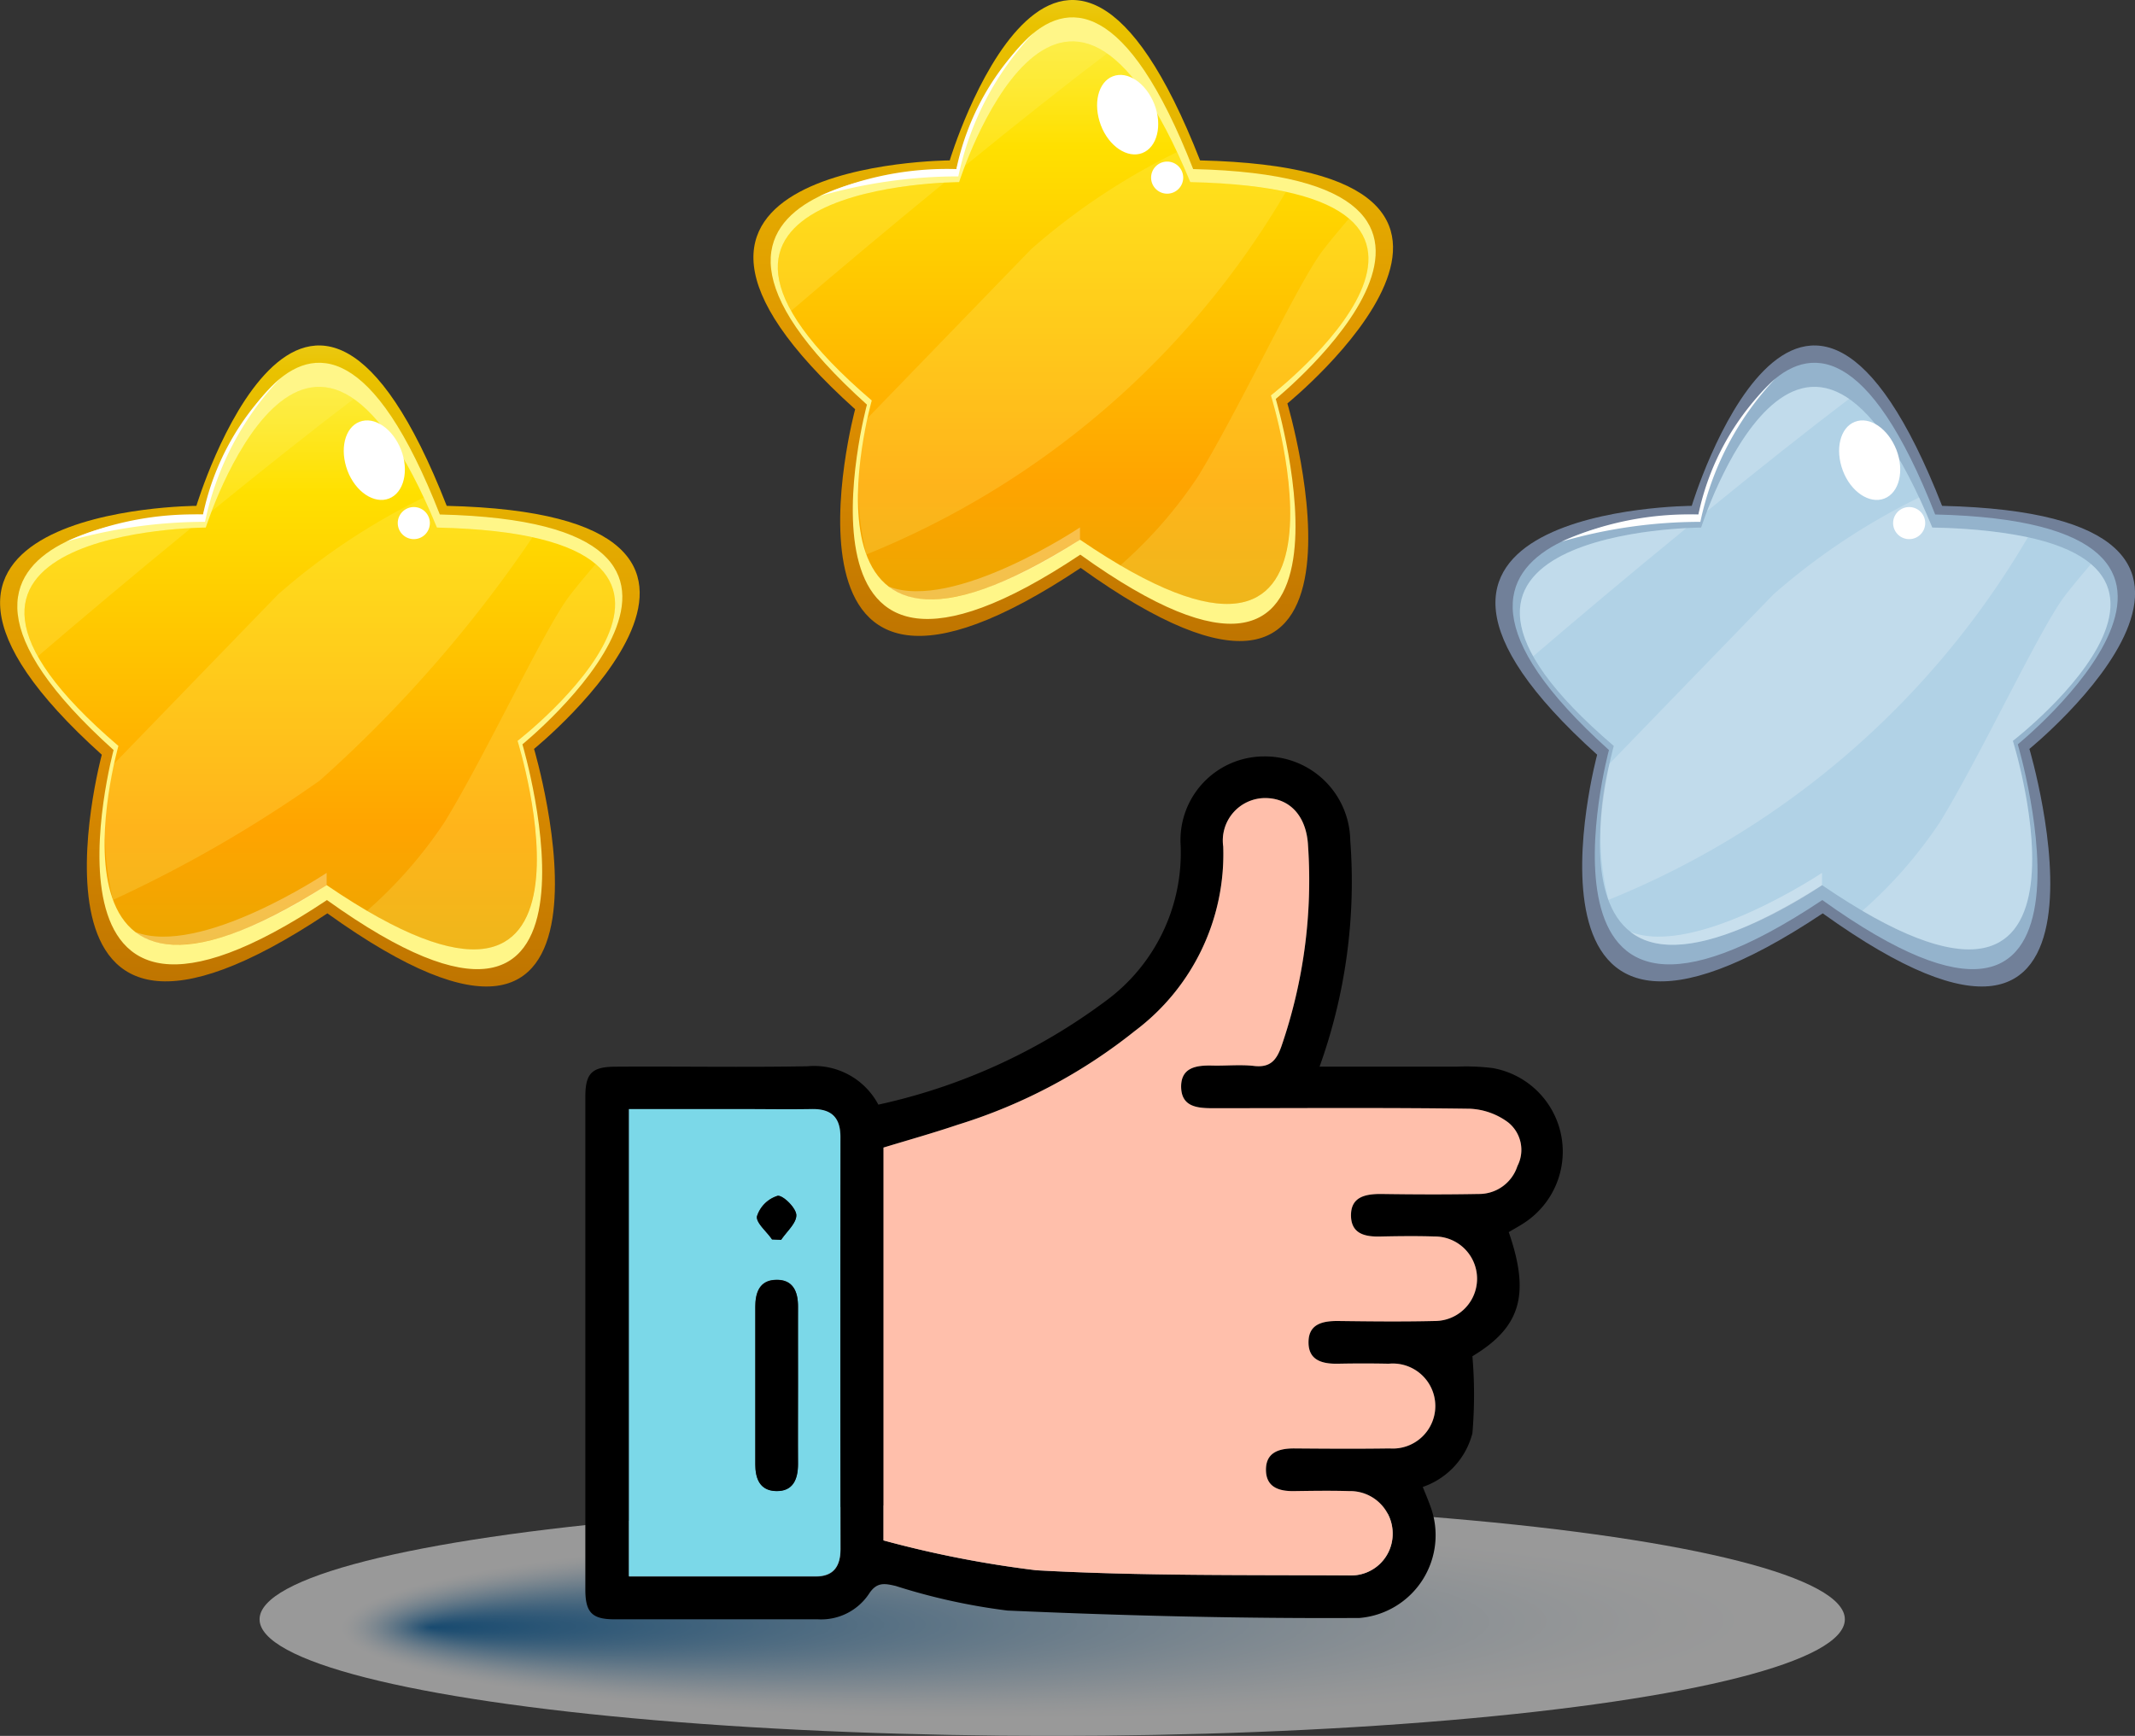 <svg xmlns="http://www.w3.org/2000/svg" xmlns:xlink="http://www.w3.org/1999/xlink" width="41.125" height="33.441" viewBox="0 0 41.125 33.441">
  <rect x="0" y="0" width="41.125" height="33.441" fill="#333333" stroke="none"/>
  <defs>
    <clipPath id="clip-path">
      <ellipse id="Ellipse_786" data-name="Ellipse 786" cx="15.268" cy="2.246" rx="15.268" ry="2.246" fill="none"/>
    </clipPath>
    <linearGradient id="linear-gradient" x1="0.5" x2="0.5" y2="1" gradientUnits="objectBoundingBox">
      <stop offset="0" stop-color="#f8ff94"/>
      <stop offset="0.225" stop-color="#e9c200"/>
      <stop offset="0.607" stop-color="#dd8e00"/>
      <stop offset="1" stop-color="#aa6300"/>
    </linearGradient>
    <linearGradient id="linear-gradient-2" x1="0.5" x2="0.5" y2="1" gradientUnits="objectBoundingBox">
      <stop offset="0" stop-color="#f8ff94"/>
      <stop offset="0.319" stop-color="#ffe000"/>
      <stop offset="0.702" stop-color="#ffa400"/>
      <stop offset="1" stop-color="#d4a900"/>
    </linearGradient>
  </defs>
  <g id="Group_12381" data-name="Group 12381" transform="translate(-24.842 -139.649)">
    <g id="Group_12370" data-name="Group 12370" transform="translate(27.299 136.841)">
      <g id="Group_12312" data-name="Group 12312" transform="translate(2.543 31.757)" opacity="0.5" style="mix-blend-mode: multiply;isolation: isolate">
        <g id="Group_12311" data-name="Group 12311">
          <g id="Group_12310" data-name="Group 12310" clip-path="url(#clip-path)">
            <rect id="Rectangle_4010" data-name="Rectangle 4010" width="30.536" height="4.491" transform="translate(0 0)" fill="#fff"/>
            <ellipse id="Ellipse_691" data-name="Ellipse 691" cx="13.67" cy="1.835" rx="13.67" ry="1.835" transform="translate(1.551 0.582) rotate(-0.323)" fill="#fff"/>
            <ellipse id="Ellipse_692" data-name="Ellipse 692" cx="13.617" cy="1.828" rx="13.617" ry="1.828" transform="translate(1.558 0.589) rotate(-0.323)" fill="#fff"/>
            <ellipse id="Ellipse_693" data-name="Ellipse 693" cx="13.563" cy="1.821" rx="13.563" ry="1.821" transform="translate(1.565 0.596) rotate(-0.323)" fill="#fff"/>
            <ellipse id="Ellipse_694" data-name="Ellipse 694" cx="13.509" cy="1.814" rx="13.509" ry="1.814" transform="translate(1.572 0.603) rotate(-0.323)" fill="#fff"/>
            <ellipse id="Ellipse_695" data-name="Ellipse 695" cx="13.456" cy="1.806" rx="13.456" ry="1.806" transform="translate(1.579 0.61) rotate(-0.323)" fill="#fff"/>
            <ellipse id="Ellipse_696" data-name="Ellipse 696" cx="13.402" cy="1.799" rx="13.402" ry="1.799" transform="translate(1.585 0.617) rotate(-0.323)" fill="#feffff"/>
            <ellipse id="Ellipse_697" data-name="Ellipse 697" cx="13.349" cy="1.792" rx="13.349" ry="1.792" transform="translate(1.592 0.624) rotate(-0.323)" fill="#feffff"/>
            <ellipse id="Ellipse_698" data-name="Ellipse 698" cx="13.295" cy="1.785" rx="13.295" ry="1.785" transform="matrix(1, -0.006, 0.006, 1, 1.599, 0.632)" fill="#fefeff"/>
            <ellipse id="Ellipse_699" data-name="Ellipse 699" cx="13.241" cy="1.778" rx="13.241" ry="1.778" transform="translate(1.606 0.639) rotate(-0.323)" fill="#fefeff"/>
            <ellipse id="Ellipse_700" data-name="Ellipse 700" cx="13.188" cy="1.77" rx="13.188" ry="1.77" transform="translate(1.613 0.646) rotate(-0.323)" fill="#fefeff"/>
            <ellipse id="Ellipse_701" data-name="Ellipse 701" cx="13.134" cy="1.763" rx="13.134" ry="1.763" transform="translate(1.62 0.653) rotate(-0.323)" fill="#fdfeff"/>
            <ellipse id="Ellipse_702" data-name="Ellipse 702" cx="13.081" cy="1.756" rx="13.081" ry="1.756" transform="translate(1.627 0.66) rotate(-0.323)" fill="#fdfefe"/>
            <ellipse id="Ellipse_703" data-name="Ellipse 703" cx="13.027" cy="1.749" rx="13.027" ry="1.749" transform="translate(1.633 0.667) rotate(-0.323)" fill="#fdfefe"/>
            <ellipse id="Ellipse_704" data-name="Ellipse 704" cx="12.973" cy="1.742" rx="12.973" ry="1.742" transform="translate(1.64 0.674) rotate(-0.323)" fill="#fdfefe"/>
            <ellipse id="Ellipse_705" data-name="Ellipse 705" cx="12.92" cy="1.734" rx="12.92" ry="1.734" transform="translate(1.647 0.681) rotate(-0.323)" fill="#fcfdfe"/>
            <ellipse id="Ellipse_706" data-name="Ellipse 706" cx="12.866" cy="1.727" rx="12.866" ry="1.727" transform="matrix(1, -0.006, 0.006, 1, 1.654, 0.689)" fill="#fcfdfe"/>
            <ellipse id="Ellipse_707" data-name="Ellipse 707" cx="12.813" cy="1.72" rx="12.813" ry="1.72" transform="translate(1.661 0.696) rotate(-0.323)" fill="#fcfdfe"/>
            <ellipse id="Ellipse_708" data-name="Ellipse 708" cx="12.759" cy="1.713" rx="12.759" ry="1.713" transform="translate(1.668 0.703) rotate(-0.323)" fill="#fbfdfe"/>
            <path id="Path_19317" data-name="Path 19317" d="M771.411,269.6c.005.942-5.679,1.738-12.7,1.777s-12.71-.692-12.715-1.634,5.679-1.738,12.7-1.777S771.406,268.658,771.411,269.6Z" transform="translate(-744.317 -267.328)" fill="#fbfdfe"/>
            <ellipse id="Ellipse_709" data-name="Ellipse 709" cx="12.652" cy="1.699" rx="12.652" ry="1.699" transform="translate(1.681 0.717) rotate(-0.323)" fill="#fbfcfe"/>
            <ellipse id="Ellipse_710" data-name="Ellipse 710" cx="12.598" cy="1.691" rx="12.598" ry="1.691" transform="matrix(1, -0.006, 0.006, 1, 1.688, 0.724)" fill="#fafcfe"/>
            <ellipse id="Ellipse_711" data-name="Ellipse 711" cx="12.544" cy="1.684" rx="12.544" ry="1.684" transform="matrix(1, -0.006, 0.006, 1, 1.695, 0.731)" fill="#fafcfd"/>
            <ellipse id="Ellipse_712" data-name="Ellipse 712" cx="12.491" cy="1.677" rx="12.491" ry="1.677" transform="translate(1.702 0.738) rotate(-0.323)" fill="#fafcfd"/>
            <ellipse id="Ellipse_713" data-name="Ellipse 713" cx="12.437" cy="1.67" rx="12.437" ry="1.67" transform="matrix(1, -0.006, 0.006, 1, 1.709, 0.746)" fill="#f9fcfd"/>
            <ellipse id="Ellipse_714" data-name="Ellipse 714" cx="12.384" cy="1.663" rx="12.384" ry="1.663" transform="translate(1.715 0.753) rotate(-0.323)" fill="#f9fbfd"/>
            <ellipse id="Ellipse_715" data-name="Ellipse 715" cx="12.33" cy="1.655" rx="12.33" ry="1.655" transform="matrix(1, -0.006, 0.006, 1, 1.722, 0.76)" fill="#f8fbfd"/>
            <ellipse id="Ellipse_716" data-name="Ellipse 716" cx="12.276" cy="1.648" rx="12.276" ry="1.648" transform="translate(1.729 0.767) rotate(-0.323)" fill="#f8fbfd"/>
            <ellipse id="Ellipse_717" data-name="Ellipse 717" cx="12.223" cy="1.641" rx="12.223" ry="1.641" transform="translate(1.736 0.774) rotate(-0.323)" fill="#f8fafd"/>
            <path id="Path_19318" data-name="Path 19318" d="M770.585,269.8c.005.9-5.439,1.665-12.16,1.7s-12.173-.663-12.178-1.565,5.439-1.664,12.16-1.7S770.58,268.9,770.585,269.8Z" transform="translate(-744.495 -267.523)" fill="#f7fafc"/>
            <ellipse id="Ellipse_718" data-name="Ellipse 718" cx="12.116" cy="1.627" rx="12.116" ry="1.627" transform="translate(1.75 0.788) rotate(-0.323)" fill="#f7fafc"/>
            <ellipse id="Ellipse_719" data-name="Ellipse 719" cx="12.062" cy="1.619" rx="12.062" ry="1.619" transform="translate(1.756 0.796) rotate(-0.323)" fill="#f6fafc"/>
            <path id="Path_19319" data-name="Path 19319" d="M770.337,269.86c.005.89-5.367,1.642-12,1.68s-12.012-.654-12.017-1.544,5.367-1.642,12-1.68S770.332,268.969,770.337,269.86Z" transform="translate(-744.549 -267.58)" fill="#f6f9fc"/>
            <ellipse id="Ellipse_720" data-name="Ellipse 720" cx="11.955" cy="1.605" rx="11.955" ry="1.605" transform="matrix(1, -0.006, 0.006, 1, 1.77, 0.81)" fill="#f5f9fc"/>
            <ellipse id="Ellipse_721" data-name="Ellipse 721" cx="11.901" cy="1.598" rx="11.901" ry="1.598" transform="translate(1.777 0.817) rotate(-0.323)" fill="#f5f9fc"/>
            <ellipse id="Ellipse_722" data-name="Ellipse 722" cx="11.848" cy="1.591" rx="11.848" ry="1.591" transform="translate(1.784 0.824) rotate(-0.323)" fill="#f4f9fc"/>
            <ellipse id="Ellipse_723" data-name="Ellipse 723" cx="11.794" cy="1.583" rx="11.794" ry="1.583" transform="matrix(1, -0.006, 0.006, 1, 1.791, 0.831)" fill="#f4f8fb"/>
            <ellipse id="Ellipse_724" data-name="Ellipse 724" cx="11.74" cy="1.576" rx="11.74" ry="1.576" transform="matrix(1, -0.006, 0.006, 1, 1.798, 0.838)" fill="#f3f8fb"/>
            <ellipse id="Ellipse_725" data-name="Ellipse 725" cx="11.687" cy="1.569" rx="11.687" ry="1.569" transform="translate(1.804 0.845) rotate(-0.323)" fill="#f3f8fb"/>
            <ellipse id="Ellipse_726" data-name="Ellipse 726" cx="11.633" cy="1.562" rx="11.633" ry="1.562" transform="translate(1.811 0.853) rotate(-0.323)" fill="#f2f7fb"/>
            <ellipse id="Ellipse_727" data-name="Ellipse 727" cx="11.58" cy="1.555" rx="11.58" ry="1.555" transform="matrix(1, -0.006, 0.006, 1, 1.818, 0.86)" fill="#f2f7fb"/>
            <path id="Path_19320" data-name="Path 19320" d="M769.594,270.04c0,.854-5.152,1.576-11.517,1.612s-11.53-.628-11.534-1.482,5.152-1.577,11.517-1.613S769.589,269.185,769.594,270.04Z" transform="translate(-744.708 -267.756)" fill="#f1f7fb"/>
            <ellipse id="Ellipse_728" data-name="Ellipse 728" cx="11.472" cy="1.54" rx="11.472" ry="1.54" transform="matrix(1, -0.006, 0.006, 1, 1.832, 0.874)" fill="#f1f6fa"/>
            <ellipse id="Ellipse_729" data-name="Ellipse 729" cx="11.419" cy="1.533" rx="11.419" ry="1.533" transform="translate(1.839 0.881) rotate(-0.323)" fill="#f0f6fa"/>
            <path id="Path_19321" data-name="Path 19321" d="M769.346,270.1c0,.843-5.08,1.554-11.357,1.59s-11.369-.619-11.373-1.462,5.079-1.555,11.356-1.59S769.341,269.257,769.346,270.1Z" transform="translate(-744.762 -267.814)" fill="#f0f6fa"/>
            <path id="Path_19322" data-name="Path 19322" d="M769.263,270.12c0,.839-5.056,1.547-11.3,1.582s-11.315-.616-11.32-1.455,5.056-1.547,11.3-1.582S769.258,269.282,769.263,270.12Z" transform="translate(-744.779 -267.834)" fill="#eff5fa"/>
            <path id="Path_19323" data-name="Path 19323" d="M769.18,270.14c0,.835-5.032,1.54-11.249,1.575s-11.261-.613-11.266-1.448,5.031-1.54,11.249-1.575S769.176,269.306,769.18,270.14Z" transform="translate(-744.797 -267.853)" fill="#eef5fa"/>
            <path id="Path_19324" data-name="Path 19324" d="M769.1,270.16c0,.831-5.008,1.533-11.2,1.567s-11.208-.61-11.212-1.441,5.007-1.532,11.2-1.567S769.093,269.33,769.1,270.16Z" transform="translate(-744.816 -267.873)" fill="#eef5fa"/>
            <ellipse id="Ellipse_730" data-name="Ellipse 730" cx="11.151" cy="1.497" rx="11.151" ry="1.497" transform="matrix(1, -0.006, 0.006, 1, 1.873, 0.917)" fill="#edf4f9"/>
            <path id="Path_19325" data-name="Path 19325" d="M768.933,270.2c0,.823-4.96,1.518-11.089,1.553s-11.1-.6-11.105-1.427,4.96-1.518,11.089-1.552S768.928,269.377,768.933,270.2Z" transform="translate(-744.851 -267.911)" fill="#edf4f9"/>
            <ellipse id="Ellipse_731" data-name="Ellipse 731" cx="11.043" cy="1.483" rx="11.043" ry="1.483" transform="translate(1.886 0.931) rotate(-0.323)" fill="#ecf3f9"/>
            <ellipse id="Ellipse_732" data-name="Ellipse 732" cx="10.99" cy="1.475" rx="10.99" ry="1.475" transform="matrix(1, -0.006, 0.006, 1, 1.893, 0.938)" fill="#ebf3f9"/>
            <path id="Path_19326" data-name="Path 19326" d="M768.684,270.26c0,.811-4.888,1.5-10.928,1.53s-10.94-.6-10.944-1.406,4.888-1.5,10.928-1.53S768.68,269.449,768.684,270.26Z" transform="translate(-744.904 -267.97)" fill="#ebf3f9"/>
            <path id="Path_19327" data-name="Path 19327" d="M768.6,270.28c0,.807-4.864,1.488-10.874,1.522s-10.886-.593-10.891-1.4,4.864-1.488,10.874-1.522S768.6,269.473,768.6,270.28Z" transform="translate(-744.922 -267.989)" fill="#eaf2f8"/>
            <ellipse id="Ellipse_733" data-name="Ellipse 733" cx="10.829" cy="1.454" rx="10.829" ry="1.454" transform="translate(1.914 0.96) rotate(-0.323)" fill="#eaf2f8"/>
            <ellipse id="Ellipse_734" data-name="Ellipse 734" cx="10.775" cy="1.447" rx="10.775" ry="1.447" transform="translate(1.921 0.967) rotate(-0.323)" fill="#e9f2f8"/>
            <path id="Path_19328" data-name="Path 19328" d="M768.354,270.34c0,.795-4.792,1.467-10.713,1.5s-10.725-.584-10.73-1.379,4.792-1.467,10.714-1.5S768.35,269.546,768.354,270.34Z" transform="translate(-744.975 -268.048)" fill="#e8f1f8"/>
            <path id="Path_19329" data-name="Path 19329" d="M768.271,270.361c0,.791-4.768,1.459-10.66,1.492s-10.672-.581-10.676-1.372,4.768-1.459,10.66-1.492S768.267,269.57,768.271,270.361Z" transform="translate(-744.993 -268.068)" fill="#e8f1f7"/>
            <ellipse id="Ellipse_735" data-name="Ellipse 735" cx="10.615" cy="1.425" rx="10.615" ry="1.425" transform="translate(1.941 0.988) rotate(-0.323)" fill="#e7f0f7"/>
            <ellipse id="Ellipse_736" data-name="Ellipse 736" cx="10.561" cy="1.418" rx="10.561" ry="1.418" transform="translate(1.948 0.995) rotate(-0.323)" fill="#e6f0f7"/>
            <ellipse id="Ellipse_737" data-name="Ellipse 737" cx="10.507" cy="1.411" rx="10.507" ry="1.411" transform="translate(1.955 1.002) rotate(-0.323)" fill="#e6eff7"/>
            <ellipse id="Ellipse_738" data-name="Ellipse 738" cx="10.454" cy="1.403" rx="10.454" ry="1.403" transform="translate(1.962 1.01) rotate(-0.323)" fill="#e5eff7"/>
            <ellipse id="Ellipse_739" data-name="Ellipse 739" cx="10.4" cy="1.396" rx="10.4" ry="1.396" transform="translate(1.969 1.017) rotate(-0.323)" fill="#e4eff6"/>
            <ellipse id="Ellipse_740" data-name="Ellipse 740" cx="10.347" cy="1.389" rx="10.347" ry="1.389" transform="translate(1.975 1.024) rotate(-0.323)" fill="#e4eef6"/>
            <path id="Path_19330" data-name="Path 19330" d="M767.693,270.5c0,.763-4.6,1.408-10.285,1.44s-10.3-.561-10.3-1.324,4.6-1.408,10.285-1.44S767.688,269.737,767.693,270.5Z" transform="translate(-745.117 -268.204)" fill="#e3eef6"/>
            <path id="Path_19331" data-name="Path 19331" d="M767.611,270.521c0,.759-4.577,1.4-10.232,1.432s-10.243-.558-10.247-1.317,4.577-1.4,10.231-1.432S767.606,269.761,767.611,270.521Z" transform="translate(-745.135 -268.223)" fill="#e2edf6"/>
            <ellipse id="Ellipse_741" data-name="Ellipse 741" cx="10.186" cy="1.367" rx="10.186" ry="1.367" transform="translate(1.996 1.045) rotate(-0.323)" fill="#e1edf6"/>
            <path id="Path_19332" data-name="Path 19332" d="M767.445,270.56c0,.751-4.528,1.386-10.124,1.418s-10.136-.552-10.14-1.3,4.528-1.386,10.124-1.418S767.441,269.809,767.445,270.56Z" transform="translate(-745.171 -268.262)" fill="#e1ecf5"/>
            <path id="Path_19333" data-name="Path 19333" d="M767.363,270.58c0,.747-4.5,1.379-10.071,1.41s-10.082-.549-10.086-1.3,4.5-1.378,10.071-1.41S767.358,269.833,767.363,270.58Z" transform="translate(-745.189 -268.281)" fill="#e0ecf5"/>
            <path id="Path_19334" data-name="Path 19334" d="M767.279,270.6c0,.743-4.481,1.371-10.017,1.4s-10.028-.546-10.032-1.289,4.48-1.371,10.017-1.4S767.275,269.857,767.279,270.6Z" transform="translate(-745.206 -268.301)" fill="#dfecf5"/>
            <path id="Path_19335" data-name="Path 19335" d="M767.2,270.62c0,.739-4.457,1.364-9.964,1.395s-9.974-.543-9.979-1.282,4.457-1.364,9.964-1.395S767.193,269.881,767.2,270.62Z" transform="translate(-745.224 -268.32)" fill="#dfebf5"/>
            <ellipse id="Ellipse_742" data-name="Ellipse 742" cx="9.918" cy="1.331" rx="9.918" ry="1.331" transform="translate(2.03 1.081) rotate(-0.323)" fill="#deebf4"/>
            <ellipse id="Ellipse_743" data-name="Ellipse 743" cx="9.864" cy="1.324" rx="9.864" ry="1.324" transform="translate(2.037 1.088) rotate(-0.323)" fill="#ddeaf4"/>
            <path id="Path_19336" data-name="Path 19336" d="M766.949,270.68c0,.727-4.385,1.342-9.8,1.372s-9.814-.534-9.818-1.262,4.385-1.342,9.8-1.372S766.945,269.953,766.949,270.68Z" transform="translate(-745.278 -268.379)" fill="#dceaf4"/>
            <ellipse id="Ellipse_744" data-name="Ellipse 744" cx="9.757" cy="1.31" rx="9.757" ry="1.31" transform="matrix(1, -0.006, 0.006, 1, 2.051, 1.102)" fill="#dce9f4"/>
            <ellipse id="Ellipse_745" data-name="Ellipse 745" cx="9.703" cy="1.303" rx="9.703" ry="1.303" transform="matrix(1, -0.006, 0.006, 1, 2.057, 1.109)" fill="#dbe9f3"/>
            <path id="Path_19337" data-name="Path 19337" d="M766.7,270.74c0,.716-4.313,1.32-9.642,1.35s-9.653-.526-9.657-1.241,4.313-1.32,9.642-1.35S766.7,270.025,766.7,270.74Z" transform="translate(-745.331 -268.437)" fill="#dae8f3"/>
            <path id="Path_19338" data-name="Path 19338" d="M766.619,270.76c0,.711-4.289,1.313-9.588,1.342s-9.6-.522-9.6-1.234,4.289-1.312,9.589-1.342S766.615,270.049,766.619,270.76Z" transform="translate(-745.349 -268.457)" fill="#d9e8f3"/>
            <ellipse id="Ellipse_746" data-name="Ellipse 746" cx="9.542" cy="1.281" rx="9.542" ry="1.281" transform="translate(2.078 1.131) rotate(-0.323)" fill="#d8e7f3"/>
            <ellipse id="Ellipse_747" data-name="Ellipse 747" cx="9.489" cy="1.274" rx="9.489" ry="1.274" transform="matrix(1, -0.006, 0.006, 1, 2.085, 1.138)" fill="#d8e7f2"/>
            <path id="Path_19339" data-name="Path 19339" d="M766.371,270.821c0,.7-4.217,1.29-9.428,1.32s-9.438-.514-9.442-1.213,4.217-1.291,9.428-1.32S766.367,270.121,766.371,270.821Z" transform="translate(-745.402 -268.515)" fill="#d7e6f2"/>
            <path id="Path_19340" data-name="Path 19340" d="M766.288,270.841c0,.7-4.193,1.283-9.374,1.312s-9.385-.511-9.389-1.207,4.193-1.283,9.374-1.312S766.284,270.145,766.288,270.841Z" transform="translate(-745.42 -268.535)" fill="#d6e6f2"/>
            <ellipse id="Ellipse_748" data-name="Ellipse 748" cx="9.328" cy="1.252" rx="9.328" ry="1.252" transform="translate(2.105 1.159) rotate(-0.323)" fill="#d5e5f2"/>
            <path id="Path_19341" data-name="Path 19341" d="M766.123,270.88c0,.688-4.145,1.268-9.267,1.3s-9.277-.505-9.281-1.193,4.146-1.268,9.267-1.3S766.119,270.193,766.123,270.88Z" transform="translate(-745.455 -268.573)" fill="#d4e5f1"/>
            <path id="Path_19342" data-name="Path 19342" d="M766.04,270.9c0,.683-4.121,1.261-9.214,1.29s-9.224-.5-9.228-1.186,4.121-1.261,9.214-1.29S766.036,270.216,766.04,270.9Z" transform="translate(-745.473 -268.593)" fill="#d4e4f1"/>
            <ellipse id="Ellipse_749" data-name="Ellipse 749" cx="9.167" cy="1.231" rx="9.167" ry="1.231" transform="translate(2.126 1.181) rotate(-0.323)" fill="#d3e4f1"/>
            <ellipse id="Ellipse_750" data-name="Ellipse 750" cx="9.114" cy="1.224" rx="9.114" ry="1.224" transform="translate(2.133 1.188) rotate(-0.323)" fill="#d2e3f0"/>
            <ellipse id="Ellipse_751" data-name="Ellipse 751" cx="9.06" cy="1.216" rx="9.06" ry="1.216" transform="translate(2.14 1.195) rotate(-0.323)" fill="#d1e3f0"/>
            <ellipse id="Ellipse_752" data-name="Ellipse 752" cx="9.006" cy="1.209" rx="9.006" ry="1.209" transform="translate(2.146 1.202) rotate(-0.323)" fill="#d0e2f0"/>
            <path id="Path_19343" data-name="Path 19343" d="M765.627,271c0,.664-4,1.225-8.946,1.252s-8.956-.488-8.959-1.151,4-1.225,8.946-1.252S765.623,270.337,765.627,271Z" transform="translate(-745.562 -268.69)" fill="#cfe2f0"/>
            <ellipse id="Ellipse_753" data-name="Ellipse 753" cx="8.899" cy="1.195" rx="8.899" ry="1.195" transform="translate(2.16 1.216) rotate(-0.323)" fill="#cee1ef"/>
            <path id="Path_19344" data-name="Path 19344" d="M765.462,271.04c0,.656-3.953,1.21-8.839,1.238s-8.848-.482-8.852-1.138,3.953-1.21,8.839-1.237S765.458,270.384,765.462,271.04Z" transform="translate(-745.597 -268.729)" fill="#cee1ef"/>
            <ellipse id="Ellipse_754" data-name="Ellipse 754" cx="8.792" cy="1.18" rx="8.792" ry="1.18" transform="translate(2.174 1.231) rotate(-0.323)" fill="#cde0ef"/>
            <ellipse id="Ellipse_755" data-name="Ellipse 755" cx="8.738" cy="1.173" rx="8.738" ry="1.173" transform="matrix(1, -0.006, 0.006, 1, 2.181, 1.238)" fill="#cce0ef"/>
            <ellipse id="Ellipse_756" data-name="Ellipse 756" cx="8.685" cy="1.166" rx="8.685" ry="1.166" transform="matrix(1, -0.006, 0.006, 1, 2.187, 1.245)" fill="#cbdfee"/>
            <ellipse id="Ellipse_757" data-name="Ellipse 757" cx="8.631" cy="1.159" rx="8.631" ry="1.159" transform="translate(2.194 1.252) rotate(-0.323)" fill="#cadfee"/>
            <path id="Path_19345" data-name="Path 19345" d="M765.049,271.14c0,.636-3.834,1.173-8.571,1.2s-8.58-.467-8.584-1.1,3.834-1.173,8.571-1.2S765.045,270.5,765.049,271.14Z" transform="translate(-745.686 -268.826)" fill="#c9deee"/>
            <path id="Path_19346" data-name="Path 19346" d="M764.966,271.161c0,.632-3.81,1.166-8.517,1.192s-8.527-.464-8.53-1.1,3.81-1.166,8.517-1.192S764.963,270.528,764.966,271.161Z" transform="translate(-745.705 -268.846)" fill="#c8deed"/>
            <ellipse id="Ellipse_758" data-name="Ellipse 758" cx="8.47" cy="1.137" rx="8.47" ry="1.137" transform="translate(2.215 1.273) rotate(-0.323)" fill="#c7dded"/>
            <ellipse id="Ellipse_759" data-name="Ellipse 759" cx="8.417" cy="1.13" rx="8.417" ry="1.13" transform="translate(2.222 1.281) rotate(-0.323)" fill="#c6dced"/>
            <path id="Path_19347" data-name="Path 19347" d="M764.718,271.22c0,.62-3.738,1.144-8.356,1.17s-8.366-.456-8.369-1.076,3.738-1.144,8.357-1.17S764.714,270.6,764.718,271.22Z" transform="translate(-745.757 -268.904)" fill="#c6dced"/>
            <path id="Path_19348" data-name="Path 19348" d="M764.636,271.24c0,.616-3.714,1.136-8.3,1.162s-8.312-.453-8.316-1.069,3.714-1.137,8.3-1.163S764.632,270.624,764.636,271.24Z" transform="translate(-745.776 -268.924)" fill="#c5dbec"/>
            <ellipse id="Ellipse_760" data-name="Ellipse 760" cx="8.256" cy="1.108" rx="8.256" ry="1.108" transform="translate(2.242 1.302) rotate(-0.323)" fill="#c4dbec"/>
            <path id="Path_19349" data-name="Path 19349" d="M764.47,271.28c0,.608-3.666,1.122-8.2,1.147s-8.2-.447-8.208-1.055,3.666-1.122,8.2-1.147S764.466,270.672,764.47,271.28Z" transform="translate(-745.811 -268.963)" fill="#c3daec"/>
            <path id="Path_19350" data-name="Path 19350" d="M764.388,271.3c0,.6-3.642,1.114-8.142,1.14s-8.151-.444-8.154-1.048,3.642-1.114,8.142-1.14S764.384,270.7,764.388,271.3Z" transform="translate(-745.829 -268.982)" fill="#c2daeb"/>
            <ellipse id="Ellipse_761" data-name="Ellipse 761" cx="8.095" cy="1.087" rx="8.095" ry="1.087" transform="matrix(1, -0.006, 0.006, 1, 2.263, 1.323)" fill="#c1d9eb"/>
            <ellipse id="Ellipse_762" data-name="Ellipse 762" cx="8.041" cy="1.08" rx="8.041" ry="1.08" transform="matrix(1, -0.006, 0.006, 1, 2.269, 1.331)" fill="#c0d8eb"/>
            <path id="Path_19351" data-name="Path 19351" d="M764.14,271.361c0,.592-3.57,1.092-7.982,1.117s-7.99-.435-7.994-1.027,3.57-1.092,7.982-1.117S764.136,270.768,764.14,271.361Z" transform="translate(-745.882 -269.041)" fill="#bfd8ea"/>
            <ellipse id="Ellipse_763" data-name="Ellipse 763" cx="7.934" cy="1.065" rx="7.934" ry="1.065" transform="translate(2.283 1.345) rotate(-0.323)" fill="#bed7ea"/>
            <path id="Path_19352" data-name="Path 19352" d="M763.975,271.4c0,.584-3.522,1.078-7.874,1.1s-7.883-.429-7.886-1.013,3.522-1.078,7.874-1.1S763.972,270.816,763.975,271.4Z" transform="translate(-745.918 -269.079)" fill="#bdd7ea"/>
            <ellipse id="Ellipse_764" data-name="Ellipse 764" cx="7.827" cy="1.051" rx="7.827" ry="1.051" transform="matrix(1, -0.006, 0.006, 1, 2.297, 1.359)" fill="#bcd6e9"/>
            <path id="Path_19353" data-name="Path 19353" d="M763.809,271.44c0,.576-3.474,1.063-7.767,1.088s-7.776-.423-7.779-1,3.474-1.063,7.767-1.087S763.806,270.864,763.809,271.44Z" transform="translate(-745.954 -269.118)" fill="#bbd5e9"/>
            <path id="Path_19354" data-name="Path 19354" d="M763.726,271.46c0,.573-3.45,1.056-7.714,1.08s-7.722-.42-7.725-.993,3.45-1.056,7.714-1.08S763.723,270.888,763.726,271.46Z" transform="translate(-745.971 -269.138)" fill="#bad5e9"/>
            <ellipse id="Ellipse_765" data-name="Ellipse 765" cx="7.666" cy="1.029" rx="7.666" ry="1.029" transform="translate(2.317 1.38) rotate(-0.323)" fill="#b9d4e9"/>
            <ellipse id="Ellipse_766" data-name="Ellipse 766" cx="7.612" cy="1.022" rx="7.612" ry="1.022" transform="translate(2.324 1.388) rotate(-0.323)" fill="#b8d4e8"/>
            <path id="Path_19355" data-name="Path 19355" d="M763.479,271.521c0,.56-3.378,1.034-7.553,1.057s-7.561-.412-7.564-.972,3.378-1.034,7.553-1.057S763.475,270.96,763.479,271.521Z" transform="translate(-746.024 -269.196)" fill="#b7d3e8"/>
            <path id="Path_19356" data-name="Path 19356" d="M763.4,271.54c0,.557-3.354,1.026-7.5,1.05s-7.508-.409-7.511-.965,3.354-1.027,7.5-1.05S763.393,270.983,763.4,271.54Z" transform="translate(-746.042 -269.215)" fill="#b6d2e8"/>
            <ellipse id="Ellipse_767" data-name="Ellipse 767" cx="7.452" cy="1" rx="7.452" ry="1" transform="matrix(1, -0.006, 0.006, 1, 2.345, 1.409)" fill="#b5d2e7"/>
            <path id="Path_19357" data-name="Path 19357" d="M763.231,271.58c0,.548-3.307,1.012-7.392,1.035s-7.4-.4-7.4-.951,3.306-1.012,7.392-1.035S763.228,271.032,763.231,271.58Z" transform="translate(-746.078 -269.254)" fill="#b4d1e7"/>
            <ellipse id="Ellipse_768" data-name="Ellipse 768" cx="7.344" cy="0.986" rx="7.344" ry="0.986" transform="translate(2.358 1.423) rotate(-0.323)" fill="#b3d1e7"/>
            <path id="Path_19358" data-name="Path 19358" d="M763.065,271.62c0,.54-3.259,1-7.285,1.02s-7.293-.4-7.3-.938,3.259-1,7.285-1.02S763.063,271.08,763.065,271.62Z" transform="translate(-746.114 -269.293)" fill="#b2d0e6"/>
            <path id="Path_19359" data-name="Path 19359" d="M762.982,271.64c0,.537-3.235.99-7.232,1.012s-7.24-.394-7.243-.931,3.235-.99,7.232-1.012S762.979,271.1,762.982,271.64Z" transform="translate(-746.131 -269.313)" fill="#b1cfe6"/>
            <path id="Path_19360" data-name="Path 19360" d="M762.9,271.661c0,.533-3.211.982-7.178,1s-7.186-.391-7.189-.924,3.211-.982,7.178-1S762.9,271.128,762.9,271.661Z" transform="translate(-746.149 -269.333)" fill="#b0cfe6"/>
            <path id="Path_19361" data-name="Path 19361" d="M762.818,271.681c0,.529-3.187.975-7.125,1s-7.132-.388-7.135-.917,3.187-.975,7.124-1S762.815,271.152,762.818,271.681Z" transform="translate(-746.167 -269.352)" fill="#afcee5"/>
            <path id="Path_19362" data-name="Path 19362" d="M762.735,271.7c0,.525-3.163.968-7.071.99s-7.079-.386-7.082-.91,3.163-.968,7.071-.99S762.732,271.176,762.735,271.7Z" transform="translate(-746.184 -269.372)" fill="#aecde5"/>
            <path id="Path_19363" data-name="Path 19363" d="M762.652,271.72c0,.521-3.139.96-7.017.982s-7.025-.383-7.028-.9,3.139-.961,7.017-.982S762.649,271.2,762.652,271.72Z" transform="translate(-746.202 -269.39)" fill="#adcde5"/>
            <ellipse id="Ellipse_769" data-name="Ellipse 769" cx="6.969" cy="0.936" rx="6.969" ry="0.936" transform="matrix(1, -0.006, 0.006, 1, 2.406, 1.473)" fill="#accce4"/>
            <path id="Path_19364" data-name="Path 19364" d="M762.487,271.76c0,.513-3.091.946-6.91.967s-6.918-.376-6.921-.889,3.091-.946,6.91-.967S762.484,271.248,762.487,271.76Z" transform="translate(-746.238 -269.43)" fill="#abcce4"/>
            <path id="Path_19365" data-name="Path 19365" d="M762.4,271.78c0,.509-3.067.939-6.857.96s-6.864-.374-6.867-.882,3.067-.939,6.856-.96S762.4,271.272,762.4,271.78Z" transform="translate(-746.256 -269.449)" fill="#aacbe4"/>
            <path id="Path_19366" data-name="Path 19366" d="M762.322,271.8c0,.5-3.043.931-6.8.952s-6.811-.371-6.813-.876,3.043-.931,6.8-.952S762.319,271.3,762.322,271.8Z" transform="translate(-746.273 -269.469)" fill="#a9cae3"/>
            <ellipse id="Ellipse_770" data-name="Ellipse 770" cx="6.755" cy="0.907" rx="6.755" ry="0.907" transform="translate(2.434 1.502) rotate(-0.323)" fill="#a8cae3"/>
            <path id="Path_19367" data-name="Path 19367" d="M762.156,271.84c0,.5-3,.917-6.7.938s-6.7-.365-6.706-.862,3-.917,6.7-.937S762.153,271.344,762.156,271.84Z" transform="translate(-746.309 -269.508)" fill="#a7c9e3"/>
            <path id="Path_19368" data-name="Path 19368" d="M762.074,271.861c0,.493-2.971.909-6.642.93s-6.65-.362-6.653-.855,2.971-.909,6.642-.93S762.071,271.368,762.074,271.861Z" transform="translate(-746.327 -269.527)" fill="#a6c8e2"/>
            <path id="Path_19369" data-name="Path 19369" d="M761.991,271.88c0,.489-2.947.9-6.589.922s-6.6-.359-6.6-.848,2.947-.9,6.589-.922S761.988,271.391,761.991,271.88Z" transform="translate(-746.344 -269.546)" fill="#a4c8e2"/>
            <path id="Path_19370" data-name="Path 19370" d="M761.908,271.9c0,.485-2.923.894-6.535.915s-6.542-.356-6.545-.841,2.923-.895,6.535-.915S761.906,271.415,761.908,271.9Z" transform="translate(-746.362 -269.566)" fill="#a3c7e2"/>
            <path id="Path_19371" data-name="Path 19371" d="M761.826,271.92c0,.481-2.9.887-6.481.908s-6.489-.353-6.491-.834,2.9-.887,6.481-.908S761.823,271.439,761.826,271.92Z" transform="translate(-746.38 -269.585)" fill="#a2c6e1"/>
            <path id="Path_19372" data-name="Path 19372" d="M761.743,271.94c0,.477-2.875.88-6.428.9s-6.435-.35-6.438-.827,2.875-.88,6.428-.9S761.741,271.464,761.743,271.94Z" transform="translate(-746.398 -269.605)" fill="#a1c6e1"/>
            <ellipse id="Ellipse_771" data-name="Ellipse 771" cx="6.379" cy="0.856" rx="6.379" ry="0.856" transform="translate(2.481 1.552) rotate(-0.323)" fill="#a0c5e0"/>
            <path id="Path_19373" data-name="Path 19373" d="M761.578,271.98c0,.469-2.827.865-6.321.885s-6.328-.345-6.331-.814,2.828-.865,6.321-.885S761.575,271.511,761.578,271.98Z" transform="translate(-746.433 -269.644)" fill="#9fc4e0"/>
            <path id="Path_19374" data-name="Path 19374" d="M761.5,272c0,.465-2.8.858-6.268.877s-6.274-.342-6.277-.807,2.8-.858,6.267-.877S761.493,271.536,761.5,272Z" transform="translate(-746.451 -269.663)" fill="#9ec4e0"/>
            <path id="Path_19375" data-name="Path 19375" d="M761.412,272.021c0,.461-2.779.851-6.214.87s-6.221-.339-6.223-.8,2.779-.851,6.214-.87S761.41,271.56,761.412,272.021Z" transform="translate(-746.469 -269.683)" fill="#9dc3df"/>
            <path id="Path_19376" data-name="Path 19376" d="M761.33,272.04c0,.457-2.755.843-6.16.862S749,272.567,749,272.11s2.756-.843,6.16-.862S761.328,271.583,761.33,272.04Z" transform="translate(-746.487 -269.702)" fill="#9cc2df"/>
            <ellipse id="Ellipse_772" data-name="Ellipse 772" cx="6.111" cy="0.82" rx="6.111" ry="0.82" transform="translate(2.516 1.587) rotate(-0.323)" fill="#9ac2df"/>
            <path id="Path_19377" data-name="Path 19377" d="M761.165,272.08c0,.449-2.708.828-6.053.848s-6.06-.33-6.062-.779,2.708-.829,6.053-.847S761.162,271.631,761.165,272.08Z" transform="translate(-746.522 -269.741)" fill="#99c1de"/>
            <path id="Path_19378" data-name="Path 19378" d="M761.082,272.1c0,.445-2.684.821-6,.84s-6.006-.327-6.009-.772,2.683-.821,6-.84S761.08,271.655,761.082,272.1Z" transform="translate(-746.54 -269.76)" fill="#98c0de"/>
            <path id="Path_19379" data-name="Path 19379" d="M761,272.121c0,.441-2.66.814-5.946.832s-5.953-.324-5.955-.765,2.66-.814,5.946-.833S761,271.679,761,272.121Z" transform="translate(-746.557 -269.78)" fill="#97bfde"/>
            <ellipse id="Ellipse_773" data-name="Ellipse 773" cx="5.897" cy="0.792" rx="5.897" ry="0.792" transform="translate(2.543 1.616) rotate(-0.323)" fill="#96bfdd"/>
            <path id="Path_19380" data-name="Path 19380" d="M760.835,272.161c0,.433-2.612.8-5.839.817s-5.845-.318-5.848-.752,2.612-.8,5.839-.817S760.832,271.727,760.835,272.161Z" transform="translate(-746.594 -269.819)" fill="#95bedd"/>
            <path id="Path_19381" data-name="Path 19381" d="M760.752,272.181c0,.429-2.588.792-5.785.81s-5.792-.315-5.794-.745,2.588-.792,5.785-.81S760.749,271.751,760.752,272.181Z" transform="translate(-746.611 -269.839)" fill="#94bddc"/>
            <path id="Path_19382" data-name="Path 19382" d="M760.669,272.2c0,.425-2.564.784-5.732.8s-5.738-.313-5.74-.738,2.564-.785,5.732-.8S760.667,271.775,760.669,272.2Z" transform="translate(-746.629 -269.858)" fill="#92bddc"/>
            <path id="Path_19383" data-name="Path 19383" d="M760.586,272.22c0,.421-2.54.777-5.678.795s-5.684-.31-5.687-.731,2.54-.777,5.678-.795S760.584,271.8,760.586,272.22Z" transform="translate(-746.647 -269.877)" fill="#91bcdc"/>
            <path id="Path_19384" data-name="Path 19384" d="M760.5,272.24c0,.417-2.516.77-5.625.787s-5.631-.306-5.633-.724,2.516-.77,5.625-.787S760.5,271.823,760.5,272.24Z" transform="translate(-746.664 -269.897)" fill="#90bbdb"/>
            <path id="Path_19385" data-name="Path 19385" d="M760.422,272.26c0,.413-2.492.763-5.571.78s-5.577-.3-5.579-.717,2.492-.763,5.571-.78S760.419,271.847,760.422,272.26Z" transform="translate(-746.683 -269.916)" fill="#8fbadb"/>
            <path id="Path_19386" data-name="Path 19386" d="M760.339,272.28c0,.41-2.468.755-5.518.772s-5.524-.3-5.526-.71,2.468-.755,5.518-.772S760.336,271.871,760.339,272.28Z" transform="translate(-746.7 -269.936)" fill="#8ebadb"/>
            <path id="Path_19387" data-name="Path 19387" d="M760.256,272.3c0,.405-2.444.748-5.464.765s-5.47-.3-5.472-.7,2.444-.748,5.464-.765S760.254,271.9,760.256,272.3Z" transform="translate(-746.718 -269.955)" fill="#8db9da"/>
            <path id="Path_19388" data-name="Path 19388" d="M760.173,272.321c0,.4-2.42.741-5.41.758s-5.416-.295-5.419-.7,2.42-.74,5.41-.757S760.171,271.919,760.173,272.321Z" transform="translate(-746.735 -269.975)" fill="#8bb8da"/>
            <path id="Path_19389" data-name="Path 19389" d="M760.09,272.341c0,.4-2.4.733-5.357.75s-5.363-.292-5.365-.69,2.4-.733,5.356-.75S760.088,271.943,760.09,272.341Z" transform="translate(-746.753 -269.994)" fill="#8ab8d9"/>
            <ellipse id="Ellipse_774" data-name="Ellipse 774" cx="5.307" cy="0.713" rx="5.307" ry="0.713" transform="translate(2.618 1.694) rotate(-0.323)" fill="#89b7d9"/>
            <path id="Path_19390" data-name="Path 19390" d="M759.925,272.38c0,.39-2.348.719-5.25.735s-5.255-.286-5.258-.675,2.348-.719,5.25-.735S759.923,271.991,759.925,272.38Z" transform="translate(-746.789 -270.033)" fill="#88b6d9"/>
            <ellipse id="Ellipse_775" data-name="Ellipse 775" cx="5.2" cy="0.698" rx="5.2" ry="0.698" transform="translate(2.632 1.709) rotate(-0.323)" fill="#87b5d8"/>
            <path id="Path_19391" data-name="Path 19391" d="M759.76,272.42c0,.382-2.3.7-5.142.72s-5.148-.28-5.15-.662,2.3-.7,5.142-.72S759.758,272.039,759.76,272.42Z" transform="translate(-746.825 -270.072)" fill="#85b5d8"/>
            <path id="Path_19392" data-name="Path 19392" d="M759.677,272.44c0,.378-2.276.7-5.089.713s-5.095-.277-5.1-.655,2.276-.7,5.089-.712S759.675,272.063,759.677,272.44Z" transform="translate(-746.843 -270.091)" fill="#84b4d8"/>
            <path id="Path_19393" data-name="Path 19393" d="M759.594,272.46c0,.374-2.252.689-5.035.705s-5.041-.275-5.043-.648,2.252-.689,5.035-.705S759.592,272.087,759.594,272.46Z" transform="translate(-746.86 -270.111)" fill="#83b3d7"/>
            <path id="Path_19394" data-name="Path 19394" d="M759.512,272.481c0,.37-2.228.682-4.982.7s-4.987-.272-4.989-.641,2.228-.682,4.982-.7S759.51,272.111,759.512,272.481Z" transform="translate(-746.878 -270.13)" fill="#82b2d7"/>
            <path id="Path_19395" data-name="Path 19395" d="M759.429,272.5c0,.366-2.2.675-4.928.69s-4.934-.269-4.936-.634,2.2-.675,4.928-.69S759.427,272.135,759.429,272.5Z" transform="translate(-746.895 -270.15)" fill="#81b2d6"/>
            <path id="Path_19396" data-name="Path 19396" d="M759.347,272.521c0,.362-2.18.667-4.875.682s-4.88-.265-4.882-.627,2.18-.667,4.875-.682S759.345,272.159,759.347,272.521Z" transform="translate(-746.913 -270.17)" fill="#7fb1d6"/>
            <path id="Path_19397" data-name="Path 19397" d="M759.264,272.541c0,.358-2.156.66-4.821.675s-4.826-.263-4.828-.62,2.156-.66,4.821-.675S759.263,272.183,759.264,272.541Z" transform="translate(-746.932 -270.189)" fill="#7eb0d6"/>
            <path id="Path_19398" data-name="Path 19398" d="M759.181,272.56c0,.354-2.132.652-4.767.667s-4.773-.26-4.775-.614,2.132-.652,4.768-.667S759.179,272.207,759.181,272.56Z" transform="translate(-746.949 -270.208)" fill="#7dafd5"/>
            <path id="Path_19399" data-name="Path 19399" d="M759.1,272.58c0,.35-2.109.645-4.714.66s-4.719-.257-4.721-.607,2.109-.645,4.714-.66S759.1,272.23,759.1,272.58Z" transform="translate(-746.967 -270.228)" fill="#7cafd5"/>
            <path id="Path_19400" data-name="Path 19400" d="M759.016,272.6c0,.346-2.085.638-4.66.652s-4.666-.254-4.668-.6,2.085-.638,4.66-.652S759.014,272.255,759.016,272.6Z" transform="translate(-746.984 -270.247)" fill="#7aaed4"/>
            <ellipse id="Ellipse_776" data-name="Ellipse 776" cx="4.61" cy="0.619" rx="4.61" ry="0.619" transform="translate(2.707 1.787) rotate(-0.323)" fill="#79add4"/>
            <path id="Path_19401" data-name="Path 19401" d="M758.851,272.641c0,.338-2.037.623-4.553.637s-4.558-.248-4.56-.586,2.037-.623,4.553-.638S758.849,272.3,758.851,272.641Z" transform="translate(-747.02 -270.286)" fill="#78acd4"/>
            <path id="Path_19402" data-name="Path 19402" d="M758.768,272.661c0,.334-2.013.616-4.5.63s-4.5-.245-4.507-.579,2.013-.616,4.5-.63S758.766,272.327,758.768,272.661Z" transform="translate(-747.038 -270.306)" fill="#77acd3"/>
            <ellipse id="Ellipse_777" data-name="Ellipse 777" cx="4.45" cy="0.597" rx="4.45" ry="0.597" transform="translate(2.728 1.808) rotate(-0.323)" fill="#75abd3"/>
            <path id="Path_19403" data-name="Path 19403" d="M758.6,272.7c0,.326-1.965.6-4.393.615s-4.4-.239-4.4-.565,1.965-.6,4.393-.615S758.6,272.375,758.6,272.7Z" transform="translate(-747.073 -270.345)" fill="#74aad2"/>
            <path id="Path_19404" data-name="Path 19404" d="M758.521,272.72c0,.322-1.941.594-4.339.608s-4.344-.237-4.346-.558,1.941-.594,4.339-.608S758.519,272.4,758.521,272.72Z" transform="translate(-747.091 -270.364)" fill="#73a9d2"/>
            <path id="Path_19405" data-name="Path 19405" d="M758.438,272.74c0,.318-1.917.587-4.286.6s-4.29-.233-4.292-.552,1.917-.586,4.286-.6S758.436,272.422,758.438,272.74Z" transform="translate(-747.109 -270.383)" fill="#72a8d2"/>
            <path id="Path_19406" data-name="Path 19406" d="M758.355,272.76c0,.314-1.893.579-4.232.592s-4.237-.231-4.238-.545,1.893-.579,4.232-.592S758.354,272.446,758.355,272.76Z" transform="translate(-747.127 -270.403)" fill="#70a8d1"/>
            <path id="Path_19407" data-name="Path 19407" d="M758.273,272.78c0,.31-1.869.572-4.178.585s-4.183-.228-4.184-.538,1.869-.572,4.178-.585S758.271,272.47,758.273,272.78Z" transform="translate(-747.145 -270.422)" fill="#6fa7d1"/>
            <ellipse id="Ellipse_778" data-name="Ellipse 778" cx="4.128" cy="0.554" rx="4.128" ry="0.554" transform="translate(2.769 1.851) rotate(-0.323)" fill="#6ea6d0"/>
            <path id="Path_19408" data-name="Path 19408" d="M758.107,272.821c0,.3-1.821.557-4.071.57s-4.076-.222-4.078-.524,1.821-.557,4.071-.57S758.106,272.519,758.107,272.821Z" transform="translate(-747.18 -270.461)" fill="#6ca5d0"/>
            <path id="Path_19409" data-name="Path 19409" d="M758.024,272.841c0,.3-1.8.55-4.018.563s-4.022-.219-4.024-.517,1.8-.55,4.018-.562S758.023,272.543,758.024,272.841Z" transform="translate(-747.198 -270.481)" fill="#6ba5cf"/>
            <path id="Path_19410" data-name="Path 19410" d="M757.942,272.861c0,.294-1.773.543-3.964.555s-3.968-.216-3.97-.51,1.773-.543,3.964-.555S757.94,272.567,757.942,272.861Z" transform="translate(-747.216 -270.5)" fill="#6aa4cf"/>
            <path id="Path_19411" data-name="Path 19411" d="M757.859,272.88c0,.29-1.749.535-3.91.547s-3.915-.213-3.917-.5,1.749-.535,3.911-.548S757.857,272.59,757.859,272.88Z" transform="translate(-747.233 -270.519)" fill="#68a3cf"/>
            <path id="Path_19412" data-name="Path 19412" d="M757.777,272.9c0,.286-1.725.528-3.857.54s-3.861-.21-3.863-.5,1.725-.528,3.857-.54S757.775,272.614,757.777,272.9Z" transform="translate(-747.251 -270.539)" fill="#67a2ce"/>
            <path id="Path_19413" data-name="Path 19413" d="M757.694,272.92c0,.282-1.7.521-3.8.532s-3.808-.207-3.809-.49,1.7-.521,3.8-.532S757.693,272.638,757.694,272.92Z" transform="translate(-747.269 -270.558)" fill="#66a1ce"/>
            <path id="Path_19414" data-name="Path 19414" d="M757.611,272.94c0,.278-1.677.513-3.75.525s-3.754-.2-3.755-.483,1.677-.513,3.75-.525S757.61,272.662,757.611,272.94Z" transform="translate(-747.287 -270.578)" fill="#65a1cd"/>
            <path id="Path_19415" data-name="Path 19415" d="M757.529,272.961c0,.274-1.653.506-3.7.518s-3.7-.2-3.7-.476,1.653-.506,3.7-.517S757.527,272.686,757.529,272.961Z" transform="translate(-747.305 -270.598)" fill="#63a0cd"/>
            <path id="Path_19416" data-name="Path 19416" d="M757.446,272.981c0,.27-1.63.5-3.643.51s-3.647-.2-3.648-.469,1.63-.5,3.643-.51S757.444,272.711,757.446,272.981Z" transform="translate(-747.322 -270.617)" fill="#629fcc"/>
            <path id="Path_19417" data-name="Path 19417" d="M757.363,273c0,.266-1.605.491-3.589.5s-3.593-.2-3.594-.462,1.605-.491,3.589-.5S757.362,272.734,757.363,273Z" transform="translate(-747.34 -270.636)" fill="#619ecc"/>
            <ellipse id="Ellipse_779" data-name="Ellipse 779" cx="3.538" cy="0.475" rx="3.538" ry="0.475" transform="translate(2.844 1.93) rotate(-0.323)" fill="#5f9dcc"/>
            <path id="Path_19418" data-name="Path 19418" d="M757.2,273.041c0,.258-1.558.477-3.482.487s-3.486-.19-3.487-.448,1.558-.477,3.482-.487S757.2,272.783,757.2,273.041Z" transform="translate(-747.376 -270.676)" fill="#5e9ccb"/>
            <path id="Path_19419" data-name="Path 19419" d="M757.116,273.06c0,.254-1.534.469-3.428.48s-3.432-.187-3.434-.441,1.534-.469,3.428-.48S757.115,272.806,757.116,273.06Z" transform="translate(-747.394 -270.694)" fill="#5d9ccb"/>
            <path id="Path_19420" data-name="Path 19420" d="M757.033,273.08c0,.25-1.51.462-3.375.472s-3.379-.184-3.38-.435,1.51-.462,3.375-.472S757.032,272.83,757.033,273.08Z" transform="translate(-747.411 -270.714)" fill="#5b9bca"/>
            <path id="Path_19421" data-name="Path 19421" d="M756.951,273.1c0,.246-1.486.454-3.322.465s-3.325-.181-3.326-.428,1.486-.454,3.321-.465S756.949,272.854,756.951,273.1Z" transform="translate(-747.429 -270.734)" fill="#5a9aca"/>
            <path id="Path_19422" data-name="Path 19422" d="M756.868,273.121c0,.242-1.462.447-3.268.457s-3.271-.178-3.273-.42,1.462-.447,3.268-.457S756.866,272.878,756.868,273.121Z" transform="translate(-747.447 -270.753)" fill="#5899c9"/>
            <path id="Path_19423" data-name="Path 19423" d="M756.785,273.141c0,.238-1.438.44-3.214.45s-3.218-.175-3.219-.414,1.438-.44,3.214-.45S756.784,272.9,756.785,273.141Z" transform="translate(-747.464 -270.773)" fill="#5798c9"/>
            <ellipse id="Ellipse_780" data-name="Ellipse 780" cx="3.163" cy="0.425" rx="3.163" ry="0.425" transform="translate(2.892 1.98) rotate(-0.323)" fill="#5697c9"/>
            <path id="Path_19424" data-name="Path 19424" d="M756.62,273.181c0,.231-1.39.425-3.107.435s-3.11-.169-3.112-.4,1.39-.425,3.107-.435S756.618,272.95,756.62,273.181Z" transform="translate(-747.5 -270.812)" fill="#5497c8"/>
            <path id="Path_19425" data-name="Path 19425" d="M756.537,273.2c0,.227-1.365.418-3.053.428s-3.057-.167-3.058-.393,1.366-.418,3.053-.427S756.536,272.974,756.537,273.2Z" transform="translate(-747.518 -270.831)" fill="#5396c8"/>
            <path id="Path_19426" data-name="Path 19426" d="M756.454,273.22c0,.223-1.342.411-3,.42s-3-.164-3-.386,1.342-.411,3-.42S756.453,273,756.454,273.22Z" transform="translate(-747.536 -270.85)" fill="#5295c7"/>
            <path id="Path_19427" data-name="Path 19427" d="M756.372,273.24c0,.219-1.318.4-2.946.412s-2.95-.16-2.951-.379,1.318-.4,2.946-.413S756.371,273.022,756.372,273.24Z" transform="translate(-747.554 -270.87)" fill="#5094c7"/>
            <path id="Path_19428" data-name="Path 19428" d="M756.289,273.26c0,.215-1.294.4-2.893.4s-2.9-.158-2.9-.372,1.294-.4,2.893-.4S756.288,273.046,756.289,273.26Z" transform="translate(-747.571 -270.889)" fill="#4f93c6"/>
            <path id="Path_19429" data-name="Path 19429" d="M756.206,273.28c0,.211-1.27.389-2.839.4s-2.842-.155-2.844-.365,1.27-.389,2.839-.4S756.205,273.07,756.206,273.28Z" transform="translate(-747.589 -270.909)" fill="#4e92c6"/>
            <path id="Path_19430" data-name="Path 19430" d="M756.124,273.3c0,.207-1.246.381-2.785.39s-2.789-.152-2.79-.358,1.246-.381,2.785-.39S756.123,273.094,756.124,273.3Z" transform="translate(-747.607 -270.928)" fill="#4c92c5"/>
            <path id="Path_19431" data-name="Path 19431" d="M756.041,273.321c0,.2-1.222.374-2.732.383s-2.735-.149-2.736-.352,1.222-.374,2.732-.383S756.04,273.118,756.041,273.321Z" transform="translate(-747.625 -270.948)" fill="#4b91c5"/>
            <path id="Path_19432" data-name="Path 19432" d="M755.959,273.341c0,.2-1.2.367-2.678.375s-2.681-.146-2.682-.345,1.2-.367,2.678-.375S755.958,273.142,755.959,273.341Z" transform="translate(-747.643 -270.968)" fill="#4990c5"/>
            <path id="Path_19433" data-name="Path 19433" d="M755.876,273.361c0,.195-1.174.359-2.625.368s-2.628-.143-2.629-.338,1.174-.359,2.625-.367S755.875,273.166,755.876,273.361Z" transform="translate(-747.66 -270.987)" fill="#488fc4"/>
            <ellipse id="Ellipse_781" data-name="Ellipse 781" cx="2.573" cy="0.345" rx="2.573" ry="0.345" transform="matrix(1, -0.006, 0.006, 1, 2.967, 2.058)" fill="#478ec4"/>
            <path id="Path_19434" data-name="Path 19434" d="M755.711,273.4c0,.187-1.126.345-2.518.352s-2.521-.137-2.521-.324,1.126-.345,2.518-.353S755.71,273.213,755.711,273.4Z" transform="translate(-747.696 -271.025)" fill="#458dc3"/>
            <path id="Path_19435" data-name="Path 19435" d="M755.628,273.421c0,.183-1.1.337-2.464.345s-2.467-.134-2.468-.317,1.1-.337,2.464-.345S755.627,273.238,755.628,273.421Z" transform="translate(-747.713 -271.045)" fill="#448cc3"/>
            <path id="Path_19436" data-name="Path 19436" d="M755.546,273.441c0,.179-1.078.33-2.411.337s-2.413-.131-2.414-.31,1.078-.33,2.411-.337S755.545,273.262,755.546,273.441Z" transform="translate(-747.732 -271.064)" fill="#428cc2"/>
            <path id="Path_19437" data-name="Path 19437" d="M755.463,273.461c0,.175-1.054.322-2.357.33s-2.36-.129-2.361-.3,1.054-.323,2.357-.33S755.462,273.286,755.463,273.461Z" transform="translate(-747.749 -271.084)" fill="#418bc2"/>
            <path id="Path_19438" data-name="Path 19438" d="M755.38,273.481c0,.171-1.03.315-2.3.323s-2.306-.126-2.307-.3,1.03-.315,2.3-.323S755.379,273.31,755.38,273.481Z" transform="translate(-747.767 -271.104)" fill="#3f8ac1"/>
            <path id="Path_19439" data-name="Path 19439" d="M755.3,273.5c0,.167-1.006.308-2.25.315s-2.252-.123-2.253-.289,1.006-.308,2.25-.315S755.3,273.334,755.3,273.5Z" transform="translate(-747.784 -271.123)" fill="#3e89c1"/>
            <path id="Path_19440" data-name="Path 19440" d="M755.215,273.521c0,.163-.982.3-2.2.307s-2.2-.12-2.2-.283.983-.3,2.2-.307S755.214,273.358,755.215,273.521Z" transform="translate(-747.802 -271.143)" fill="#3d88c0"/>
            <path id="Path_19441" data-name="Path 19441" d="M755.133,273.541c0,.159-.958.293-2.143.3s-2.145-.117-2.146-.276.958-.293,2.143-.3S755.132,273.382,755.133,273.541Z" transform="translate(-747.82 -271.162)" fill="#3b87c0"/>
            <ellipse id="Ellipse_782" data-name="Ellipse 782" cx="2.091" cy="0.281" rx="2.091" ry="0.281" transform="matrix(1, -0.006, 0.006, 1, 3.029, 2.122)" fill="#3a86c0"/>
            <path id="Path_19442" data-name="Path 19442" d="M754.967,273.58c0,.151-.911.279-2.036.285s-2.038-.111-2.039-.262.911-.279,2.036-.285S754.966,273.429,754.967,273.58Z" transform="translate(-747.856 -271.201)" fill="#3885bf"/>
            <ellipse id="Ellipse_783" data-name="Ellipse 783" cx="1.984" cy="0.266" rx="1.984" ry="0.266" transform="matrix(1, -0.006, 0.006, 1, 3.042, 2.136)" fill="#3784bf"/>
            <ellipse id="Ellipse_784" data-name="Ellipse 784" cx="1.93" cy="0.259" rx="1.93" ry="0.259" transform="translate(3.049 2.144) rotate(-0.323)" fill="#3584be"/>
            <path id="Path_19443" data-name="Path 19443" d="M754.719,273.641c0,.139-.838.257-1.875.263s-1.877-.1-1.877-.241.838-.257,1.875-.262S754.719,273.5,754.719,273.641Z" transform="translate(-747.91 -271.259)" fill="#3483be"/>
            <path id="Path_19444" data-name="Path 19444" d="M754.636,273.661c0,.135-.815.25-1.821.255s-1.823-.1-1.824-.234.814-.249,1.822-.255S754.636,273.526,754.636,273.661Z" transform="translate(-747.927 -271.279)" fill="#3282bd"/>
            <path id="Path_19445" data-name="Path 19445" d="M754.554,273.681c0,.131-.791.242-1.768.248s-1.77-.1-1.77-.228.791-.242,1.768-.247S754.553,273.55,754.554,273.681Z" transform="translate(-747.945 -271.298)" fill="#3181bd"/>
            <path id="Path_19446" data-name="Path 19446" d="M754.471,273.7c0,.127-.767.235-1.714.24s-1.716-.093-1.717-.221.767-.234,1.714-.24S754.47,273.574,754.471,273.7Z" transform="translate(-747.962 -271.318)" fill="#2f80bc"/>
            <path id="Path_19447" data-name="Path 19447" d="M754.389,273.72c0,.123-.743.227-1.661.233s-1.662-.091-1.663-.214.743-.227,1.661-.233S754.388,273.6,754.389,273.72Z" transform="translate(-747.98 -271.337)" fill="#2e7fbc"/>
            <path id="Path_19448" data-name="Path 19448" d="M754.306,273.74c0,.119-.719.22-1.607.225s-1.609-.088-1.609-.207.719-.22,1.607-.225S754.3,273.621,754.306,273.74Z" transform="translate(-747.998 -271.356)" fill="#2c7ebb"/>
            <path id="Path_19449" data-name="Path 19449" d="M754.223,273.761c0,.115-.695.213-1.553.217s-1.555-.085-1.556-.2.695-.213,1.553-.218S754.223,273.645,754.223,273.761Z" transform="translate(-748.016 -271.376)" fill="#2b7dbb"/>
            <ellipse id="Ellipse_785" data-name="Ellipse 785" cx="1.501" cy="0.202" rx="1.501" ry="0.202" transform="translate(3.104 2.201) rotate(-0.323)" fill="#2a7cba"/>
            <path id="Path_19450" data-name="Path 19450" d="M754.058,273.8c0,.107-.647.2-1.446.2s-1.448-.079-1.448-.186.647-.2,1.446-.2S754.057,273.693,754.058,273.8Z" transform="translate(-748.051 -271.415)" fill="#287bba"/>
            <path id="Path_19451" data-name="Path 19451" d="M753.976,273.821c0,.1-.623.191-1.393.2s-1.394-.076-1.395-.179.623-.191,1.393-.2S753.975,273.717,753.976,273.821Z" transform="translate(-748.069 -271.434)" fill="#277bb9"/>
            <path id="Path_19452" data-name="Path 19452" d="M753.893,273.841c0,.1-.6.183-1.339.188s-1.341-.073-1.341-.172.6-.183,1.339-.187S753.892,273.742,753.893,273.841Z" transform="translate(-748.087 -271.454)" fill="#257ab9"/>
            <path id="Path_19453" data-name="Path 19453" d="M753.81,273.861c0,.1-.575.176-1.286.18s-1.287-.07-1.288-.166.575-.176,1.286-.18S753.81,273.766,753.81,273.861Z" transform="translate(-748.105 -271.474)" fill="#2479b8"/>
            <path id="Path_19454" data-name="Path 19454" d="M753.727,273.881c0,.091-.551.169-1.232.172s-1.234-.067-1.234-.159.551-.169,1.232-.172S753.727,273.79,753.727,273.881Z" transform="translate(-748.122 -271.493)" fill="#2278b8"/>
            <path id="Path_19455" data-name="Path 19455" d="M753.645,273.9c0,.087-.527.161-1.179.165s-1.18-.064-1.18-.152.527-.161,1.178-.165S753.644,273.813,753.645,273.9Z" transform="translate(-748.14 -271.512)" fill="#2177b7"/>
            <path id="Path_19456" data-name="Path 19456" d="M753.563,273.921c0,.083-.5.154-1.125.157s-1.126-.061-1.127-.145.5-.154,1.125-.158S753.562,273.837,753.563,273.921Z" transform="translate(-748.158 -271.532)" fill="#1f76b7"/>
            <path id="Path_19457" data-name="Path 19457" d="M753.48,273.941c0,.079-.479.147-1.072.15s-1.072-.058-1.073-.138.479-.147,1.072-.15S753.479,273.861,753.48,273.941Z" transform="translate(-748.176 -271.551)" fill="#1e75b6"/>
            <path id="Path_19458" data-name="Path 19458" d="M753.4,273.961c0,.076-.455.139-1.018.142s-1.019-.056-1.019-.131.455-.139,1.018-.142S753.4,273.885,753.4,273.961Z" transform="translate(-748.194 -271.571)" fill="#1c74b6"/>
            <path id="Path_19459" data-name="Path 19459" d="M753.314,273.981c0,.071-.432.132-.964.135s-.965-.053-.966-.124.431-.132.964-.135S753.314,273.909,753.314,273.981Z" transform="translate(-748.211 -271.59)" fill="#1a73b6"/>
            <path id="Path_19460" data-name="Path 19460" d="M753.232,274c0,.067-.408.124-.911.127s-.912-.049-.912-.117.407-.125.911-.128S753.231,273.933,753.232,274Z" transform="translate(-748.229 -271.61)" fill="#1972b5"/>
            <path id="Path_19461" data-name="Path 19461" d="M753.15,274.021c0,.063-.383.117-.857.12s-.858-.047-.858-.11.383-.118.857-.12S753.149,273.958,753.15,274.021Z" transform="translate(-748.247 -271.629)" fill="#1771b5"/>
            <path id="Path_19462" data-name="Path 19462" d="M753.066,274.041c0,.06-.36.11-.8.113s-.8-.044-.8-.1.36-.11.8-.112S753.066,273.981,753.066,274.041Z" transform="translate(-748.265 -271.649)" fill="#1670b4"/>
            <path id="Path_19463" data-name="Path 19463" d="M752.984,274.06c0,.056-.336.1-.75.105s-.75-.041-.751-.1.335-.1.75-.105S752.984,274,752.984,274.06Z" transform="translate(-748.283 -271.668)" fill="#146fb4"/>
            <path id="Path_19464" data-name="Path 19464" d="M752.9,274.08c0,.052-.311.1-.7.1s-.7-.038-.7-.09.311-.1.7-.1S752.9,274.029,752.9,274.08Z" transform="translate(-748.3 -271.687)" fill="#136eb3"/>
            <path id="Path_19465" data-name="Path 19465" d="M752.819,274.1c0,.048-.287.088-.643.09s-.643-.035-.644-.083.287-.088.643-.09S752.818,274.053,752.819,274.1Z" transform="translate(-748.318 -271.707)" fill="#116eb3"/>
            <path id="Path_19466" data-name="Path 19466" d="M752.736,274.121c0,.044-.264.081-.589.082s-.59-.032-.59-.076.264-.08.589-.082S752.735,274.077,752.736,274.121Z" transform="translate(-748.336 -271.726)" fill="#106db2"/>
            <path id="Path_19467" data-name="Path 19467" d="M752.653,274.141c0,.04-.24.073-.536.075s-.536-.029-.537-.069.24-.073.536-.075S752.653,274.1,752.653,274.141Z" transform="translate(-748.354 -271.746)" fill="#0e6cb2"/>
            <path id="Path_19468" data-name="Path 19468" d="M752.571,274.161c0,.036-.215.066-.482.067s-.483-.026-.483-.062.215-.066.482-.067S752.571,274.125,752.571,274.161Z" transform="translate(-748.372 -271.765)" fill="#0d6bb1"/>
            <path id="Path_19469" data-name="Path 19469" d="M752.488,274.181c0,.032-.192.059-.428.06s-.429-.023-.429-.055.192-.059.429-.06S752.488,274.149,752.488,274.181Z" transform="translate(-748.389 -271.785)" fill="#0b6ab1"/>
            <path id="Path_19470" data-name="Path 19470" d="M752.406,274.2c0,.028-.168.051-.375.052s-.376-.02-.376-.048.168-.051.375-.052S752.406,274.173,752.406,274.2Z" transform="translate(-748.407 -271.804)" fill="#0969b0"/>
            <path id="Path_19471" data-name="Path 19471" d="M752.323,274.22c0,.024-.144.044-.321.045s-.322-.018-.322-.042.144-.044.321-.045S752.323,274.2,752.323,274.22Z" transform="translate(-748.425 -271.823)" fill="#0868b0"/>
            <path id="Path_19472" data-name="Path 19472" d="M752.24,274.241c0,.02-.12.037-.268.038s-.268-.015-.268-.035.12-.037.268-.038S752.24,274.221,752.24,274.241Z" transform="translate(-748.443 -271.843)" fill="#0667af"/>
            <path id="Path_19473" data-name="Path 19473" d="M752.158,274.261c0,.016-.1.029-.214.03s-.214-.012-.214-.027.1-.029.214-.03S752.158,274.245,752.158,274.261Z" transform="translate(-748.461 -271.862)" fill="#0566af"/>
            <path id="Path_19474" data-name="Path 19474" d="M752.075,274.281c0,.012-.072.022-.161.022s-.161-.009-.161-.021.072-.022.161-.022S752.075,274.269,752.075,274.281Z" transform="translate(-748.478 -271.882)" fill="#0365ae"/>
            <path id="Path_19475" data-name="Path 19475" d="M751.992,274.3c0,.008-.048.015-.107.015s-.107-.006-.107-.014.048-.015.107-.015S751.992,274.293,751.992,274.3Z" transform="translate(-748.496 -271.902)" fill="#0264ae"/>
            <path id="Path_19476" data-name="Path 19476" d="M751.909,274.321s-.024.007-.054.008-.054,0-.054-.007.024-.007.054-.007S751.909,274.317,751.909,274.321Z" transform="translate(-748.514 -271.921)" fill="#0063ad"/>
          </g>
        </g>
      </g>
    </g>
    <g id="Group_12380" data-name="Group 12380" transform="translate(-104.493 -698.97)">
      <g id="Group_12373" data-name="Group 12373" transform="translate(140.611 853.193)">
        <path id="Path_19487" data-name="Path 19487" d="M251.482,979.5a1.636,1.636,0,0,0-1.318-1.3,4.189,4.189,0,0,0-.694-.028c-.865,0-1.732,0-2.643,0a10.536,10.536,0,0,0,.591-4.36,1.643,1.643,0,0,0-1.667-1.616,1.612,1.612,0,0,0-1.6,1.715,3.537,3.537,0,0,1-1.457,3.006,11.363,11.363,0,0,1-4.366,1.987,1.4,1.4,0,0,0-1.367-.739c-1.227.022-2.456,0-3.683.008-.465,0-.592.121-.594.573q0,4.748,0,9.5c0,.44.128.571.552.573,1.309,0,2.619,0,3.929,0a1.106,1.106,0,0,0,.982-.49c.152-.236.307-.2.514-.153a11.921,11.921,0,0,0,2.152.474c2.26.1,4.522.156,6.784.143a1.6,1.6,0,0,0,1.363-2.157c-.044-.122-.095-.241-.145-.367a1.483,1.483,0,0,0,.956-1.035,8.749,8.749,0,0,0,0-1.483c.916-.551,1.123-1.17.7-2.391.1-.061.209-.118.31-.186A1.64,1.64,0,0,0,251.482,979.5ZM237.6,987.467c0,.326-.128.528-.474.529-1.185,0-2.37,0-3.6,0v-9h2.129c.464,0,.927.006,1.391,0,.372-.008.555.152.554.535Q237.593,983.5,237.6,987.467Zm13.039-7.378a.775.775,0,0,1-.75.536c-.627.012-1.255.009-1.882,0-.3,0-.578.057-.573.419s.289.41.588.4c.34-.007.682-.011,1.022,0a.814.814,0,1,1,.009,1.628c-.627.015-1.255.008-1.882,0-.289,0-.548.061-.555.395-.009.361.259.433.564.428q.491-.01.982,0a.819.819,0,1,1,.015,1.632c-.614.009-1.227.005-1.842,0-.292,0-.54.078-.539.412s.249.415.541.41c.355-.005.709-.011,1.064,0a.817.817,0,0,1,.835.825.8.8,0,0,1-.814.8c-2.017-.013-4.039.012-6.052-.1a20.719,20.719,0,0,1-2.942-.575v-7.568c.477-.145.958-.28,1.431-.44a10.341,10.341,0,0,0,3.413-1.808,4.255,4.255,0,0,0,1.7-3.552.818.818,0,0,1,.806-.933c.481,0,.8.352.828.921a9.824,9.824,0,0,1-.515,3.867c-.095.264-.215.408-.523.373-.27-.031-.546,0-.818-.008-.3-.006-.585.039-.589.4,0,.392.3.422.611.422,1.65,0,3.3-.013,4.95.01a1.33,1.33,0,0,1,.736.262A.678.678,0,0,1,250.637,980.089Z" transform="translate(-232.685 -972.198)"/>
        <path id="Path_19488" data-name="Path 19488" d="M297.52,986.79a.775.775,0,0,1-.75.536c-.627.012-1.255.009-1.882,0-.3,0-.578.057-.573.419s.289.41.588.4c.34-.007.682-.011,1.022,0a.814.814,0,1,1,.009,1.628c-.627.015-1.255.008-1.882,0-.289,0-.548.061-.555.395-.009.361.259.433.564.428q.491-.01.982,0a.819.819,0,1,1,.015,1.632c-.614.009-1.227.005-1.842,0-.292,0-.54.078-.539.412s.249.415.541.41c.355-.005.709-.011,1.064,0a.817.817,0,0,1,.835.825.8.8,0,0,1-.814.8c-2.017-.013-4.039.012-6.052-.1a20.716,20.716,0,0,1-2.941-.575v-7.568c.477-.145.958-.28,1.431-.44a10.341,10.341,0,0,0,3.413-1.808,4.255,4.255,0,0,0,1.7-3.552.818.818,0,0,1,.806-.933c.481,0,.8.352.828.921a9.824,9.824,0,0,1-.515,3.867c-.095.264-.215.408-.523.373-.27-.031-.546,0-.818-.008-.3-.006-.585.039-.589.4,0,.392.3.422.611.422,1.65,0,3.3-.013,4.95.01a1.33,1.33,0,0,1,.737.262A.678.678,0,0,1,297.52,986.79Z" transform="translate(-279.568 -978.899)" fill="#ffbfab"/>
        <path id="Path_19489" data-name="Path 19489" d="M244.444,1035c0-.383-.182-.542-.554-.535-.464.008-.927,0-1.391,0H240.37v9c1.231,0,2.416,0,3.6,0,.346,0,.474-.2.474-.529Q244.441,1038.972,244.444,1035Zm-1.213,1.136c.1-.02.357.229.363.367.008.155-.185.32-.292.48l-.176-.008c-.1-.151-.313-.321-.289-.446A.605.605,0,0,1,243.231,1036.138Zm.395,3.652c0,.505,0,1.009,0,1.514,0,.3-.1.532-.431.52-.306-.012-.392-.241-.391-.52q0-1.514,0-3.029c0-.279.085-.508.391-.519.331-.012.433.219.431.519C243.622,1038.781,243.626,1039.285,243.626,1039.79Z" transform="translate(-239.532 -1027.674)" fill="#7bd8e8"/>
        <path id="Path_19490" data-name="Path 19490" d="M263.512,1068.155c0,.3-.1.532-.431.52-.305-.012-.392-.241-.391-.52q0-1.514,0-3.029c0-.279.085-.509.391-.519.331-.012.433.219.431.519,0,.505,0,1.009,0,1.514S263.507,1067.649,263.512,1068.155Z" transform="translate(-259.416 -1054.524)"/>
        <path id="Path_19491" data-name="Path 19491" d="M263.722,1050.138c.008.155-.185.32-.292.48l-.176-.008c-.1-.151-.313-.321-.289-.446a.605.605,0,0,1,.394-.393C263.46,1049.751,263.715,1050,263.722,1050.138Z" transform="translate(-259.659 -1041.307)"/>
      </g>
      <g id="Group_12375" data-name="Group 12375" transform="translate(158.139 845.274)">
        <path id="Path_19492" data-name="Path 19492" d="M397.118,902.709s2.1-6.952,4.822,0c7.233.168,1.682,4.682,1.682,4.682s2.271,7.653-3.981,3.168c-6.306,4.205-4.345-3.056-4.345-3.056C390,902.737,397.118,902.709,397.118,902.709Z" transform="translate(-393.335 -899.619)" fill="#b0cfff" opacity="0.5"/>
        <path id="Path_19493" data-name="Path 19493" d="M399.97,905.605s1.989-6.576,4.561,0c6.841.159,1.591,4.428,1.591,4.428s2.148,7.239-3.765,3c-5.964,3.977-4.11-2.89-4.11-2.89C393.235,905.632,399.97,905.605,399.97,905.605Z" transform="translate(-396.059 -902.349)" fill="#b8e6ff" opacity="0.5"/>
        <path id="Path_19494" data-name="Path 19494" d="M401.153,909.629s1.941-6.1,4.452,0c6.679.148,1.553,4.109,1.553,4.109s2.1,6.717-3.676,2.78c-5.823,3.69-4.012-2.682-4.012-2.682C394.578,909.654,401.153,909.629,401.153,909.629Z" transform="translate(-397.189 -906.121)" fill="#cef2ff" opacity="0.5"/>
        <g id="Group_12374" data-name="Group 12374" transform="translate(0.473 0.798)" opacity="0.2">
          <path id="Path_19495" data-name="Path 19495" d="M433.442,907.161c-1.379-.956-2.407,1.306-2.737,2.165C431.673,908.537,432.638,907.77,433.442,907.161Z" transform="translate(-427.101 -906.93)" fill="#fff"/>
          <path id="Path_19496" data-name="Path 19496" d="M420.057,927.228a9.871,9.871,0,0,0-1.841-.187c-.085-.207-.17-.4-.254-.579a12.679,12.679,0,0,0-2.806,1.866c-.713.735-2.059,2.126-3.158,3.261a5.321,5.321,0,0,0-.021,2.625,16.545,16.545,0,0,0,8.08-6.986Z" transform="translate(-410.272 -924.331)" fill="#fff"/>
          <path id="Path_19497" data-name="Path 19497" d="M462.544,938.2c-.215.253-.4.475-.514.627-.487.65-1.6,3.044-2.391,4.337a8.569,8.569,0,0,1-1.5,1.717c4.8,2.814,2.9-3.274,2.9-3.274S463.929,939.374,462.544,938.2Z" transform="translate(-451.544 -934.787)" fill="#fff"/>
          <path id="Path_19498" data-name="Path 19498" d="M400.88,931.863c-.983.052-4.116.383-2.951,2.47C398.746,933.632,399.8,932.746,400.88,931.863Z" transform="translate(-397.673 -929.143)" fill="#fff"/>
        </g>
        <path id="Path_19499" data-name="Path 19499" d="M405.051,908.634a6.011,6.011,0,0,1,2.633-.521,4.941,4.941,0,0,1,1.48-2.616,5.72,5.72,0,0,0-1.442,2.757A9.617,9.617,0,0,0,405.051,908.634Z" transform="translate(-403.773 -904.856)" fill="#fff"/>
        <path id="Path_19500" data-name="Path 19500" d="M420.886,992.982s-2.58,1.789-3.688.9c1.255.488,3.688-1.138,3.688-1.138Z" transform="translate(-414.594 -982.584)" fill="#fff" opacity="0.3"/>
        <path id="Path_19501" data-name="Path 19501" d="M455.062,913.416c.158.408.054.829-.232.94s-.647-.13-.8-.538-.054-.829.232-.94S454.9,913.007,455.062,913.416Z" transform="translate(-447.337 -911.407)" fill="#fff"/>
        <path id="Path_19502" data-name="Path 19502" d="M464.2,928.46a.309.309,0,1,1-.309-.309A.309.309,0,0,1,464.2,928.46Z" transform="translate(-455.92 -925.038)" fill="#fff"/>
      </g>
      <g id="Group_12377" data-name="Group 12377" transform="translate(143.846 838.619)">
        <path id="Path_19503" data-name="Path 19503" d="M266.118,841.709s2.1-6.952,4.822,0c7.233.168,1.682,4.682,1.682,4.682s2.271,7.653-3.981,3.168c-6.305,4.205-4.345-3.056-4.345-3.056C259,841.737,266.118,841.709,266.118,841.709Z" transform="translate(-262.335 -838.619)" fill="url(#linear-gradient)"/>
        <path id="Path_19504" data-name="Path 19504" d="M268.97,844.606s1.989-6.576,4.561,0c6.841.159,1.591,4.428,1.591,4.428s2.148,7.239-3.765,3c-5.964,3.977-4.11-2.89-4.11-2.89C262.235,844.632,268.97,844.606,268.97,844.606Z" transform="translate(-265.059 -841.349)" fill="#fff688"/>
        <path id="Path_19505" data-name="Path 19505" d="M270.153,848.629s1.941-6.1,4.452,0c6.679.148,1.553,4.109,1.553,4.109s2.1,6.717-3.676,2.78c-5.823,3.69-4.012-2.682-4.012-2.682C263.578,848.654,270.153,848.629,270.153,848.629Z" transform="translate(-266.189 -845.121)" fill="url(#linear-gradient-2)"/>
        <g id="Group_12376" data-name="Group 12376" transform="translate(0.473 0.798)" opacity="0.2">
          <path id="Path_19506" data-name="Path 19506" d="M302.442,846.161c-1.379-.956-2.407,1.305-2.737,2.165C300.673,847.537,301.638,846.77,302.442,846.161Z" transform="translate(-296.101 -845.93)" fill="#fff688"/>
          <path id="Path_19507" data-name="Path 19507" d="M289.057,866.228a9.872,9.872,0,0,0-1.841-.187c-.085-.207-.17-.4-.254-.579a12.681,12.681,0,0,0-2.806,1.866c-.713.735-2.059,2.126-3.158,3.261a5.322,5.322,0,0,0-.021,2.625,16.546,16.546,0,0,0,8.08-6.986Z" transform="translate(-279.272 -863.331)" fill="#fff688"/>
          <path id="Path_19508" data-name="Path 19508" d="M331.544,877.2c-.215.253-.4.475-.514.627-.487.65-1.6,3.044-2.391,4.337a8.565,8.565,0,0,1-1.5,1.717c4.8,2.814,2.9-3.274,2.9-3.274S332.929,878.374,331.544,877.2Z" transform="translate(-320.544 -873.787)" fill="#fff688"/>
          <path id="Path_19509" data-name="Path 19509" d="M269.88,870.863c-.983.052-4.116.383-2.951,2.47C267.746,872.632,268.8,871.746,269.88,870.863Z" transform="translate(-266.673 -868.143)" fill="#fff688"/>
        </g>
        <path id="Path_19510" data-name="Path 19510" d="M274.051,847.634a6.013,6.013,0,0,1,2.633-.521,4.941,4.941,0,0,1,1.48-2.616,5.721,5.721,0,0,0-1.442,2.757A9.617,9.617,0,0,0,274.051,847.634Z" transform="translate(-272.773 -843.856)" fill="#fff"/>
        <path id="Path_19511" data-name="Path 19511" d="M289.886,931.982s-2.58,1.789-3.688.9c1.255.489,3.688-1.138,3.688-1.138Z" transform="translate(-283.594 -921.584)" fill="#fff" opacity="0.3"/>
        <path id="Path_19512" data-name="Path 19512" d="M324.062,852.415c.158.408.054.829-.232.94s-.647-.13-.8-.538-.054-.829.232-.94S323.9,852.007,324.062,852.415Z" transform="translate(-316.337 -850.407)" fill="#fff"/>
        <path id="Path_19513" data-name="Path 19513" d="M333.2,867.46a.309.309,0,1,1-.309-.309A.309.309,0,0,1,333.2,867.46Z" transform="translate(-324.92 -864.038)" fill="#fff"/>
      </g>
      <g id="Group_12379" data-name="Group 12379" transform="translate(129.335 845.274)">
        <path id="Path_19514" data-name="Path 19514" d="M133.118,902.709s2.1-6.952,4.822,0c7.233.168,1.682,4.682,1.682,4.682s2.271,7.653-3.981,3.168c-6.305,4.205-4.345-3.056-4.345-3.056C126,902.737,133.118,902.709,133.118,902.709Z" transform="translate(-129.335 -899.619)" fill="url(#linear-gradient)"/>
        <path id="Path_19515" data-name="Path 19515" d="M135.97,905.605s1.989-6.576,4.561,0c6.841.159,1.591,4.428,1.591,4.428s2.148,7.239-3.765,3c-5.964,3.977-4.11-2.89-4.11-2.89C129.235,905.632,135.97,905.605,135.97,905.605Z" transform="translate(-132.059 -902.349)" fill="#fff688"/>
        <path id="Path_19516" data-name="Path 19516" d="M137.153,909.629s1.941-6.1,4.452,0c6.679.148,1.553,4.109,1.553,4.109s2.1,6.717-3.676,2.78c-5.823,3.69-4.012-2.682-4.012-2.682C130.578,909.654,137.153,909.629,137.153,909.629Z" transform="translate(-133.189 -906.121)" fill="url(#linear-gradient-2)"/>
        <g id="Group_12378" data-name="Group 12378" transform="translate(0.473 0.798)" opacity="0.2">
          <path id="Path_19517" data-name="Path 19517" d="M169.442,907.161c-1.379-.956-2.407,1.306-2.737,2.165C167.674,908.537,168.638,907.77,169.442,907.161Z" transform="translate(-163.101 -906.93)" fill="#fff688"/>
          <path id="Path_19518" data-name="Path 19518" d="M156.057,927.228a9.872,9.872,0,0,0-1.841-.187c-.085-.207-.17-.4-.254-.579a12.681,12.681,0,0,0-2.806,1.866c-.713.735-2.059,2.126-3.158,3.261a5.321,5.321,0,0,0-.021,2.625,25.206,25.206,0,0,0,3.982-2.3A25.307,25.307,0,0,0,156.057,927.228Z" transform="translate(-146.272 -924.331)" fill="#fff688"/>
          <path id="Path_19519" data-name="Path 19519" d="M198.544,938.2c-.215.253-.4.475-.514.627-.487.65-1.6,3.044-2.391,4.337a8.568,8.568,0,0,1-1.5,1.717c4.8,2.814,2.9-3.274,2.9-3.274S199.929,939.374,198.544,938.2Z" transform="translate(-187.544 -934.787)" fill="#fff688"/>
          <path id="Path_19520" data-name="Path 19520" d="M136.88,931.863c-.983.052-4.116.383-2.951,2.47C134.746,933.632,135.8,932.746,136.88,931.863Z" transform="translate(-133.673 -929.143)" fill="#fff688"/>
        </g>
        <path id="Path_19521" data-name="Path 19521" d="M141.051,908.634a6.011,6.011,0,0,1,2.633-.521,4.941,4.941,0,0,1,1.48-2.616,5.72,5.72,0,0,0-1.442,2.757A9.617,9.617,0,0,0,141.051,908.634Z" transform="translate(-139.773 -904.856)" fill="#fff"/>
        <path id="Path_19522" data-name="Path 19522" d="M156.886,992.982s-2.58,1.789-3.688.9c1.255.488,3.688-1.138,3.688-1.138Z" transform="translate(-150.594 -982.584)" fill="#fff" opacity="0.3"/>
        <path id="Path_19523" data-name="Path 19523" d="M191.062,913.416c.158.408.054.829-.232.94s-.647-.13-.8-.538-.054-.829.232-.94S190.9,913.007,191.062,913.416Z" transform="translate(-183.337 -911.407)" fill="#fff"/>
        <path id="Path_19524" data-name="Path 19524" d="M200.2,928.46a.309.309,0,1,1-.309-.309A.309.309,0,0,1,200.2,928.46Z" transform="translate(-191.92 -925.038)" fill="#fff"/>
      </g>
    </g>
  </g>
</svg>
